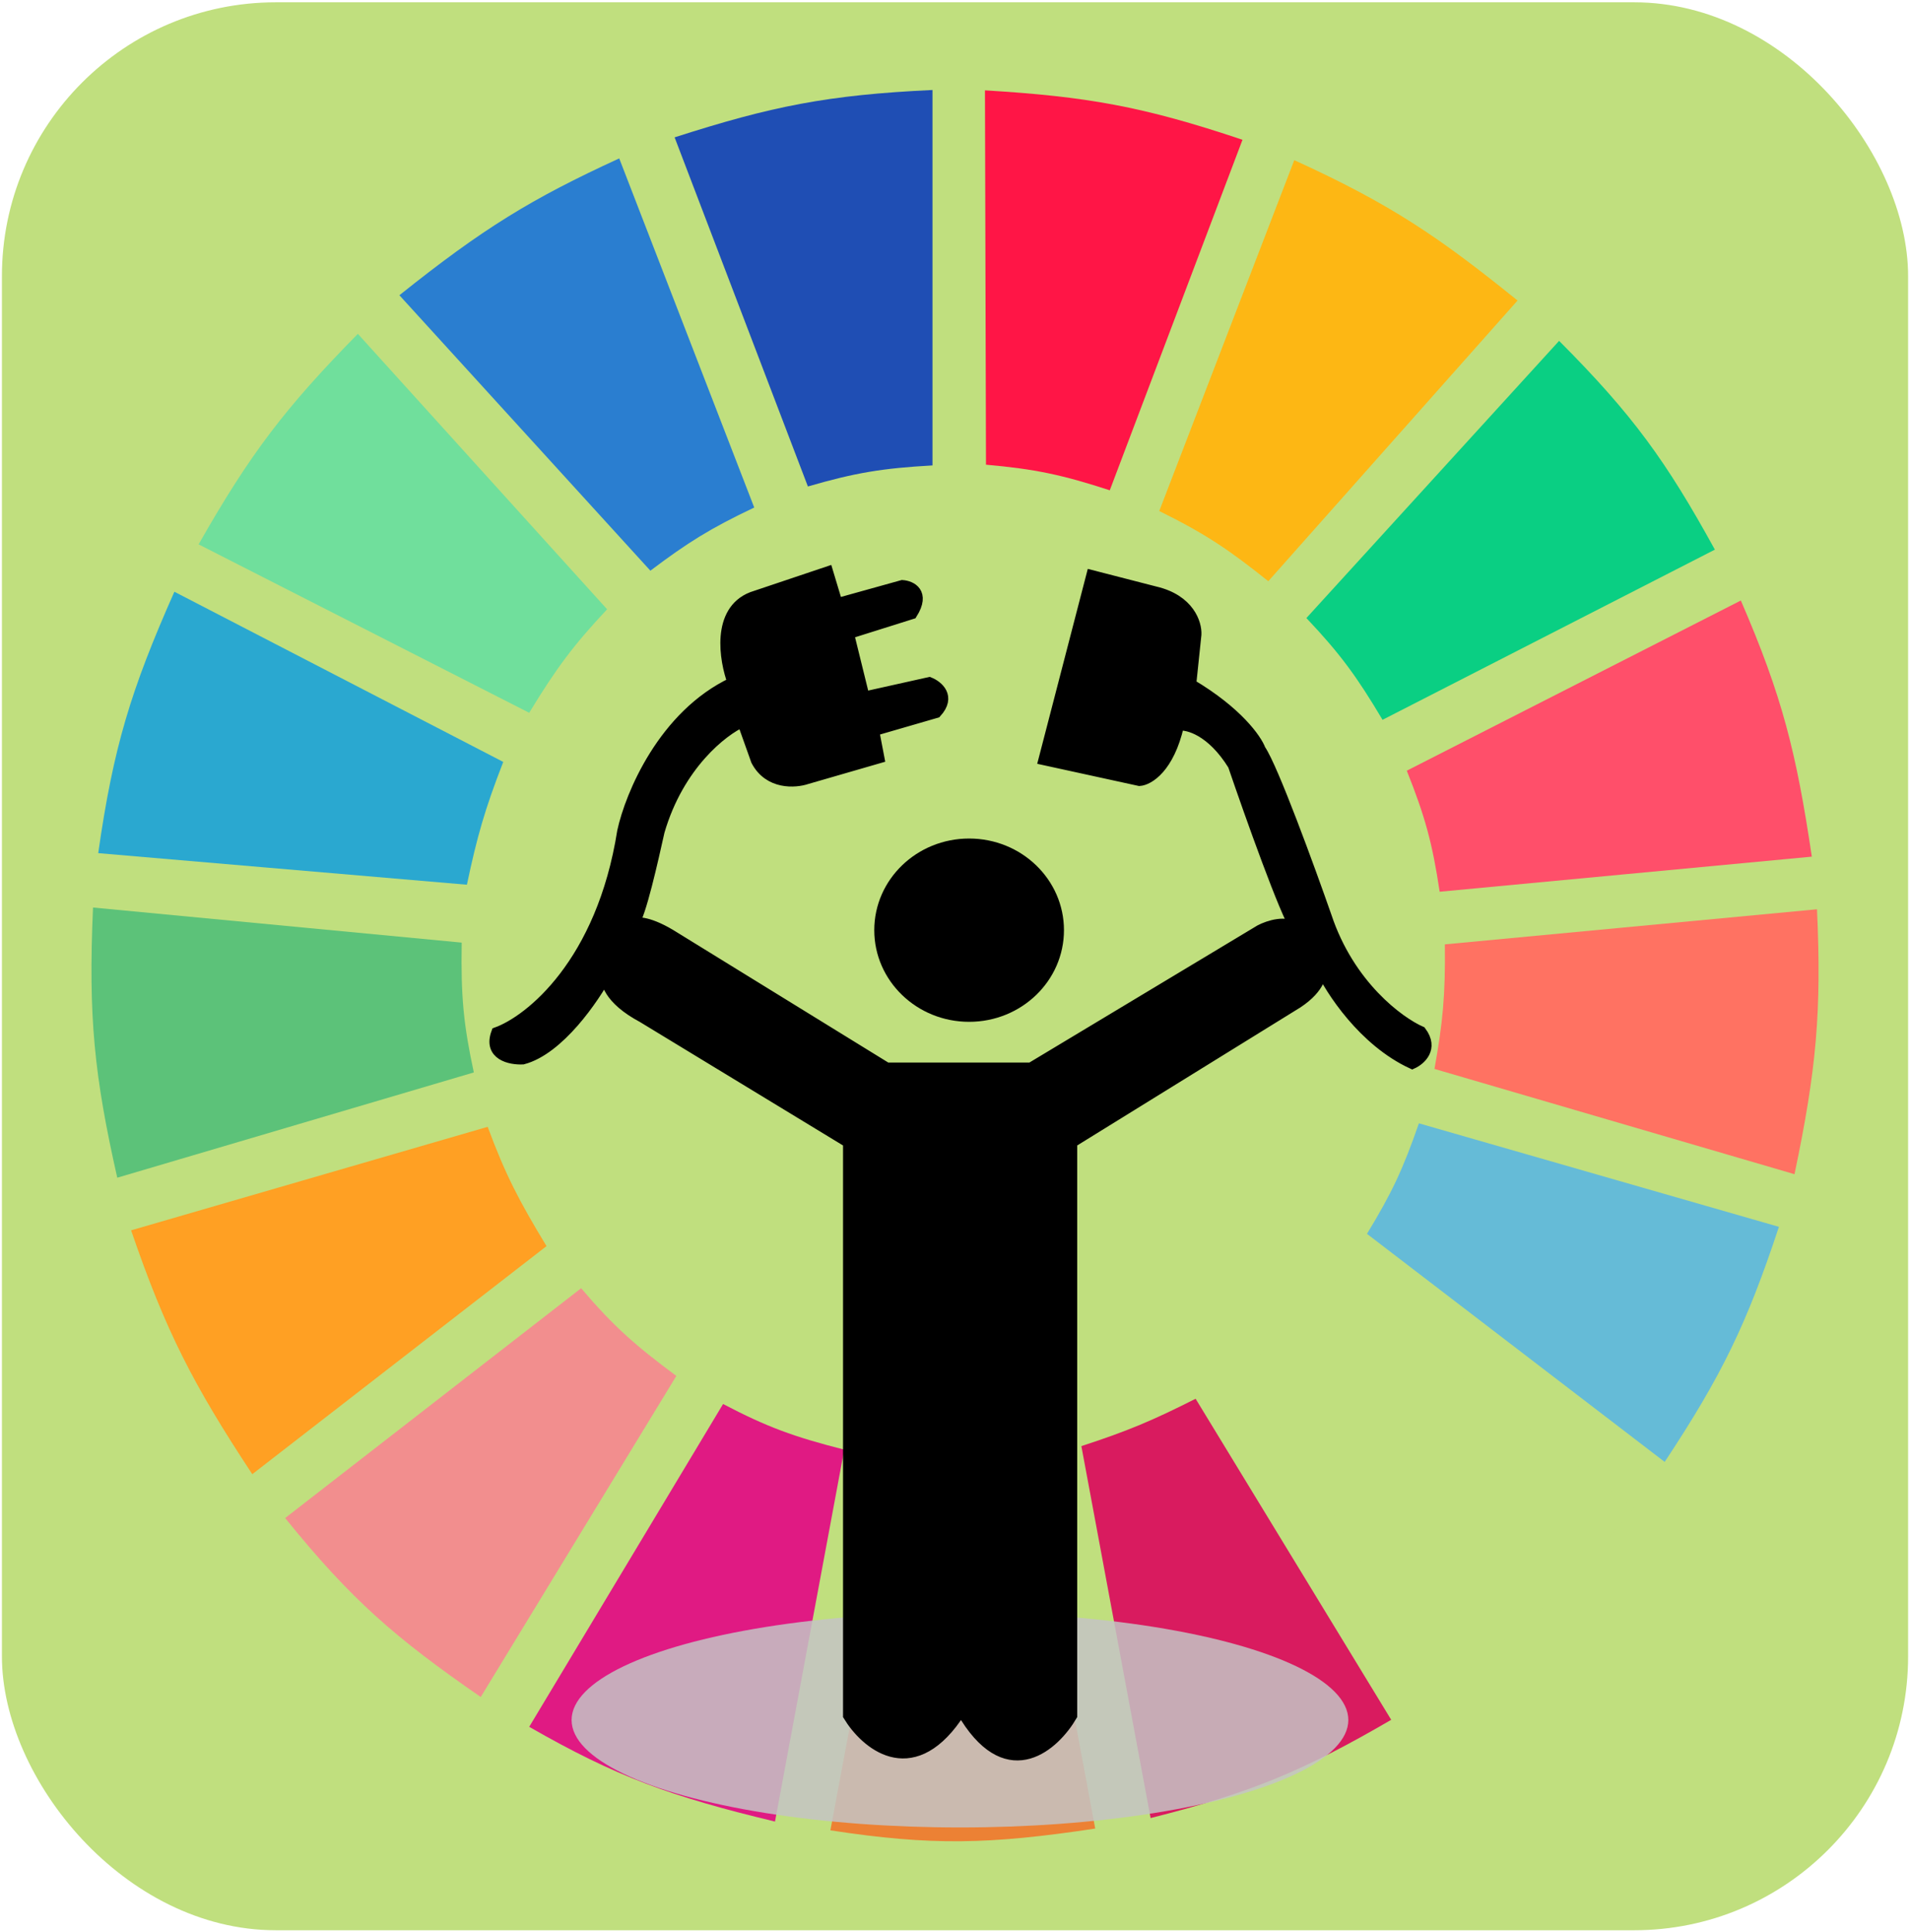 <svg width="687" height="695" viewBox="0 0 687 695" fill="none" xmlns="http://www.w3.org/2000/svg">
<rect x="0.692" y="0.831" width="685.626" height="693.507" rx="98.51" fill="#C0DF7E"/>
<path d="M290.587 174.993L242.648 49.409C277.459 38.231 297.615 34.142 335.413 32.37V167.42C317.448 168.427 307.605 170.049 290.587 174.993Z" fill="#1F4EB4"/>
<path d="M354.644 167.157L354.276 32.5C390.727 34.707 410.988 38.209 446.905 50.281L399.171 176.367C382.042 170.783 372.279 168.722 354.644 167.157Z" fill="#FF1546"/>
<path d="M416.968 183.828L465.529 57.612C500.055 73.365 517.203 84.967 545.842 108.099L456.19 209.071C442.171 197.866 433.787 192.125 416.968 183.828Z" fill="#FDB714"/>
<path d="M469.89 222.324L560.786 122.613C587.451 149.355 599.356 165.996 616.818 197.712L497.283 258.926C488.052 243.431 482.178 235.32 469.89 222.324Z" fill="#0ACF83"/>
<path d="M506 277.227L626.158 216.013C641.047 250.404 646.131 270.741 651.684 308.15L517.829 320.771C515.204 303.311 512.612 293.785 506 277.227Z" fill="#FF4F6A"/>
<path d="M515.959 384.51C518.956 367.744 519.911 358 519.694 339.704L653.549 327.082C655.211 363.768 653.385 384.616 645.456 422.375L515.959 384.51Z" fill="#FF7262"/>
<path d="M491.678 443.831C500.455 429.415 504.588 420.747 510.355 404.074L639.852 441.307C628.266 476.331 619.273 494.848 598.761 525.871L491.678 443.831Z" fill="#65BBD7"/>
<path d="M587.556 542.279L479.85 460.239C468.016 473.734 460.905 480.611 447.476 491.793L517.827 607.911C548.982 585.333 564.429 571.096 587.556 542.279Z" fill="#C0DF7E"/>
<path d="M500.396 618.64L430.044 503.153C414.781 510.866 405.842 514.68 388.954 520.192L413.857 653.98C449.535 644.986 468.495 637.211 500.396 618.64Z" fill="#D91B5F"/>
<path d="M323.583 525.24C341.329 526.403 351.28 526.056 369.031 523.978L393.934 657.766C355.871 663.502 334.956 663.972 298.68 658.397L323.583 525.24Z" fill="#EC8134"/>
<path d="M190.351 621.164L260.08 505.046C275.888 513.314 285.478 516.833 303.66 521.454L278.757 655.242C241.113 646.2 221.528 639.051 190.351 621.164Z" fill="#E01A83"/>
<path d="M102.565 546.066L209.027 463.395C220.898 477.363 228.619 484.027 243.268 494.949L172.917 610.436C142.123 589.151 126.352 575.485 102.565 546.066Z" fill="#F28E8E"/>
<path d="M90.738 530.289C69.561 498.137 59.679 479.103 47.157 442.569L175.409 405.336C181.814 422.586 186.672 431.922 196.576 448.249L90.738 530.289Z" fill="#FFA023"/>
<path d="M42.176 423.637C33.938 387.114 31.705 365.929 33.46 326.451L166.069 339.073C165.731 358.623 166.774 368.786 170.427 385.772L42.176 423.637Z" fill="#5CC279"/>
<path d="M35.328 306.888L167.938 318.247C171.617 300.851 174.375 291.168 181.012 274.072L62.722 212.857C47 248.318 40.767 268.848 35.328 306.888Z" fill="#2AA8D0"/>
<path d="M71.439 195.818C89.975 163.184 102.602 146.678 128.716 120.089L218.367 219.168C206.236 232.134 200.117 240.307 190.351 256.402L71.439 195.818Z" fill="#70DF9C"/>
<path d="M233.932 205.284C247.383 195.147 255.475 190.072 271.287 182.566L222.726 56.981C191.126 71.496 173.776 82.122 143.658 106.205L233.932 205.284Z" fill="#2A7ED0"/>
<ellipse cx="345.283" cy="618.716" rx="139.691" ry="38.649" fill="#C4C4C4" fill-opacity="0.85"/>
<path d="M223.967 299.036C216.469 346.536 190.643 367.111 178.667 371.461C175.667 379.552 183.665 381.139 188.039 380.922C201.036 377.529 213.658 359.064 218.344 350.255L227.717 332.312C230.32 329.584 234.873 308.938 237.089 299.036C244.087 275.024 260 262.714 267.081 259.56L272.08 273.589C276.579 282.202 286.035 281.527 290.201 280.114L316.132 272.61L314.257 262.823L336.751 256.298C342 250.556 337.272 246.728 334.252 245.532L310.82 250.752L305.197 227.915L328.003 220.738C332.752 213.169 327.691 210.842 324.567 210.624L301.135 217.149L297.699 205.731L270.518 214.866C257.771 219.824 260.625 237.376 263.645 245.532C238.651 257.277 226.779 286.095 223.967 299.036Z" fill="black"/>
<path d="M227.717 332.312L218.344 350.255C217.511 352.756 218.906 359.39 231.153 365.915L305.197 410.936V617.12C311.237 627.124 327.441 641.262 343.937 617.772V520.553C345.436 518.465 347.061 519.683 347.686 520.553L347.373 617.772C363.119 642.566 379.344 627.668 385.489 617.12V410.936L466.718 360.695C474.966 355.214 475.57 349.929 474.841 347.972C473.487 345.144 469.967 338.511 466.718 334.596C466.582 334.501 466.425 334.333 466.248 334.096C462.83 330.889 456.265 333.039 453.284 334.596L370.805 384.184H318.943L242.713 337.206C233.715 331.464 228.966 331.551 227.717 332.312Z" fill="black"/>
<path d="M466.718 334.596C469.967 338.511 473.487 345.144 474.841 347.972C478.59 356.128 490.462 374.462 507.957 382.553C510.873 381.248 515.58 377.137 511.082 371.135C503.167 367.655 485.276 354.496 477.028 329.702C470.988 312.411 457.783 276.199 453.284 269.674C451.93 265.977 445.036 256.102 428.29 246.185L430.165 228.241C430.373 224.327 427.728 215.779 415.481 212.908L392.674 207.036L375.491 273.263L409.857 280.766C413.086 280.549 420.417 276.264 423.916 260.865C427.249 260.43 435.851 262.692 443.599 275.22C449.764 293.287 462.499 329.081 466.248 334.096C466.412 334.25 466.569 334.416 466.718 334.596Z" fill="black"/>
<path d="M227.717 332.312C230.32 329.584 234.873 308.938 237.089 299.036C244.087 275.024 260 262.714 267.081 259.56L272.08 273.589C276.579 282.202 286.035 281.527 290.201 280.114L316.132 272.61L314.257 262.823L336.751 256.298C342 250.556 337.272 246.728 334.252 245.532L310.82 250.752L305.197 227.915L328.003 220.738C332.752 213.169 327.691 210.842 324.567 210.624L301.135 217.149L297.699 205.731L270.518 214.866C257.771 219.824 260.625 237.376 263.645 245.532C238.651 257.277 226.779 286.095 223.967 299.036C216.469 346.536 190.643 367.111 178.667 371.461C175.667 379.552 183.665 381.139 188.039 380.922C201.036 377.529 213.658 359.064 218.344 350.255M227.717 332.312L218.344 350.255M227.717 332.312C228.966 331.551 233.715 331.464 242.713 337.206L318.943 384.184H370.805L453.284 334.596C456.265 333.039 462.83 330.889 466.248 334.096M218.344 350.255C217.511 352.756 218.906 359.39 231.153 365.915L305.197 410.936V617.12C311.237 627.124 327.441 641.262 343.937 617.772V520.553C345.436 518.465 347.061 519.683 347.686 520.553L347.373 617.772C363.119 642.566 379.344 627.668 385.489 617.12V410.936L466.718 360.695C474.966 355.214 475.57 349.929 474.841 347.972M466.718 334.596C469.967 338.511 473.487 345.144 474.841 347.972M466.718 334.596C466.582 334.501 466.425 334.333 466.248 334.096M466.718 334.596C466.569 334.416 466.412 334.25 466.248 334.096M474.841 347.972C478.59 356.128 490.462 374.462 507.957 382.553C510.873 381.248 515.58 377.137 511.082 371.135C503.167 367.655 485.276 354.496 477.028 329.702C470.988 312.411 457.783 276.199 453.284 269.674C451.93 265.977 445.036 256.102 428.29 246.185L430.165 228.241C430.373 224.327 427.728 215.779 415.481 212.908L392.674 207.036L375.491 273.263L409.857 280.766C413.086 280.549 420.417 276.264 423.916 260.865C427.249 260.43 435.851 262.692 443.599 275.22C449.764 293.287 462.499 329.081 466.248 334.096" stroke="black" stroke-width="3.94"/>
<ellipse cx="348.578" cy="334.598" rx="34.114" ry="32.966" fill="black"/>
</svg>
